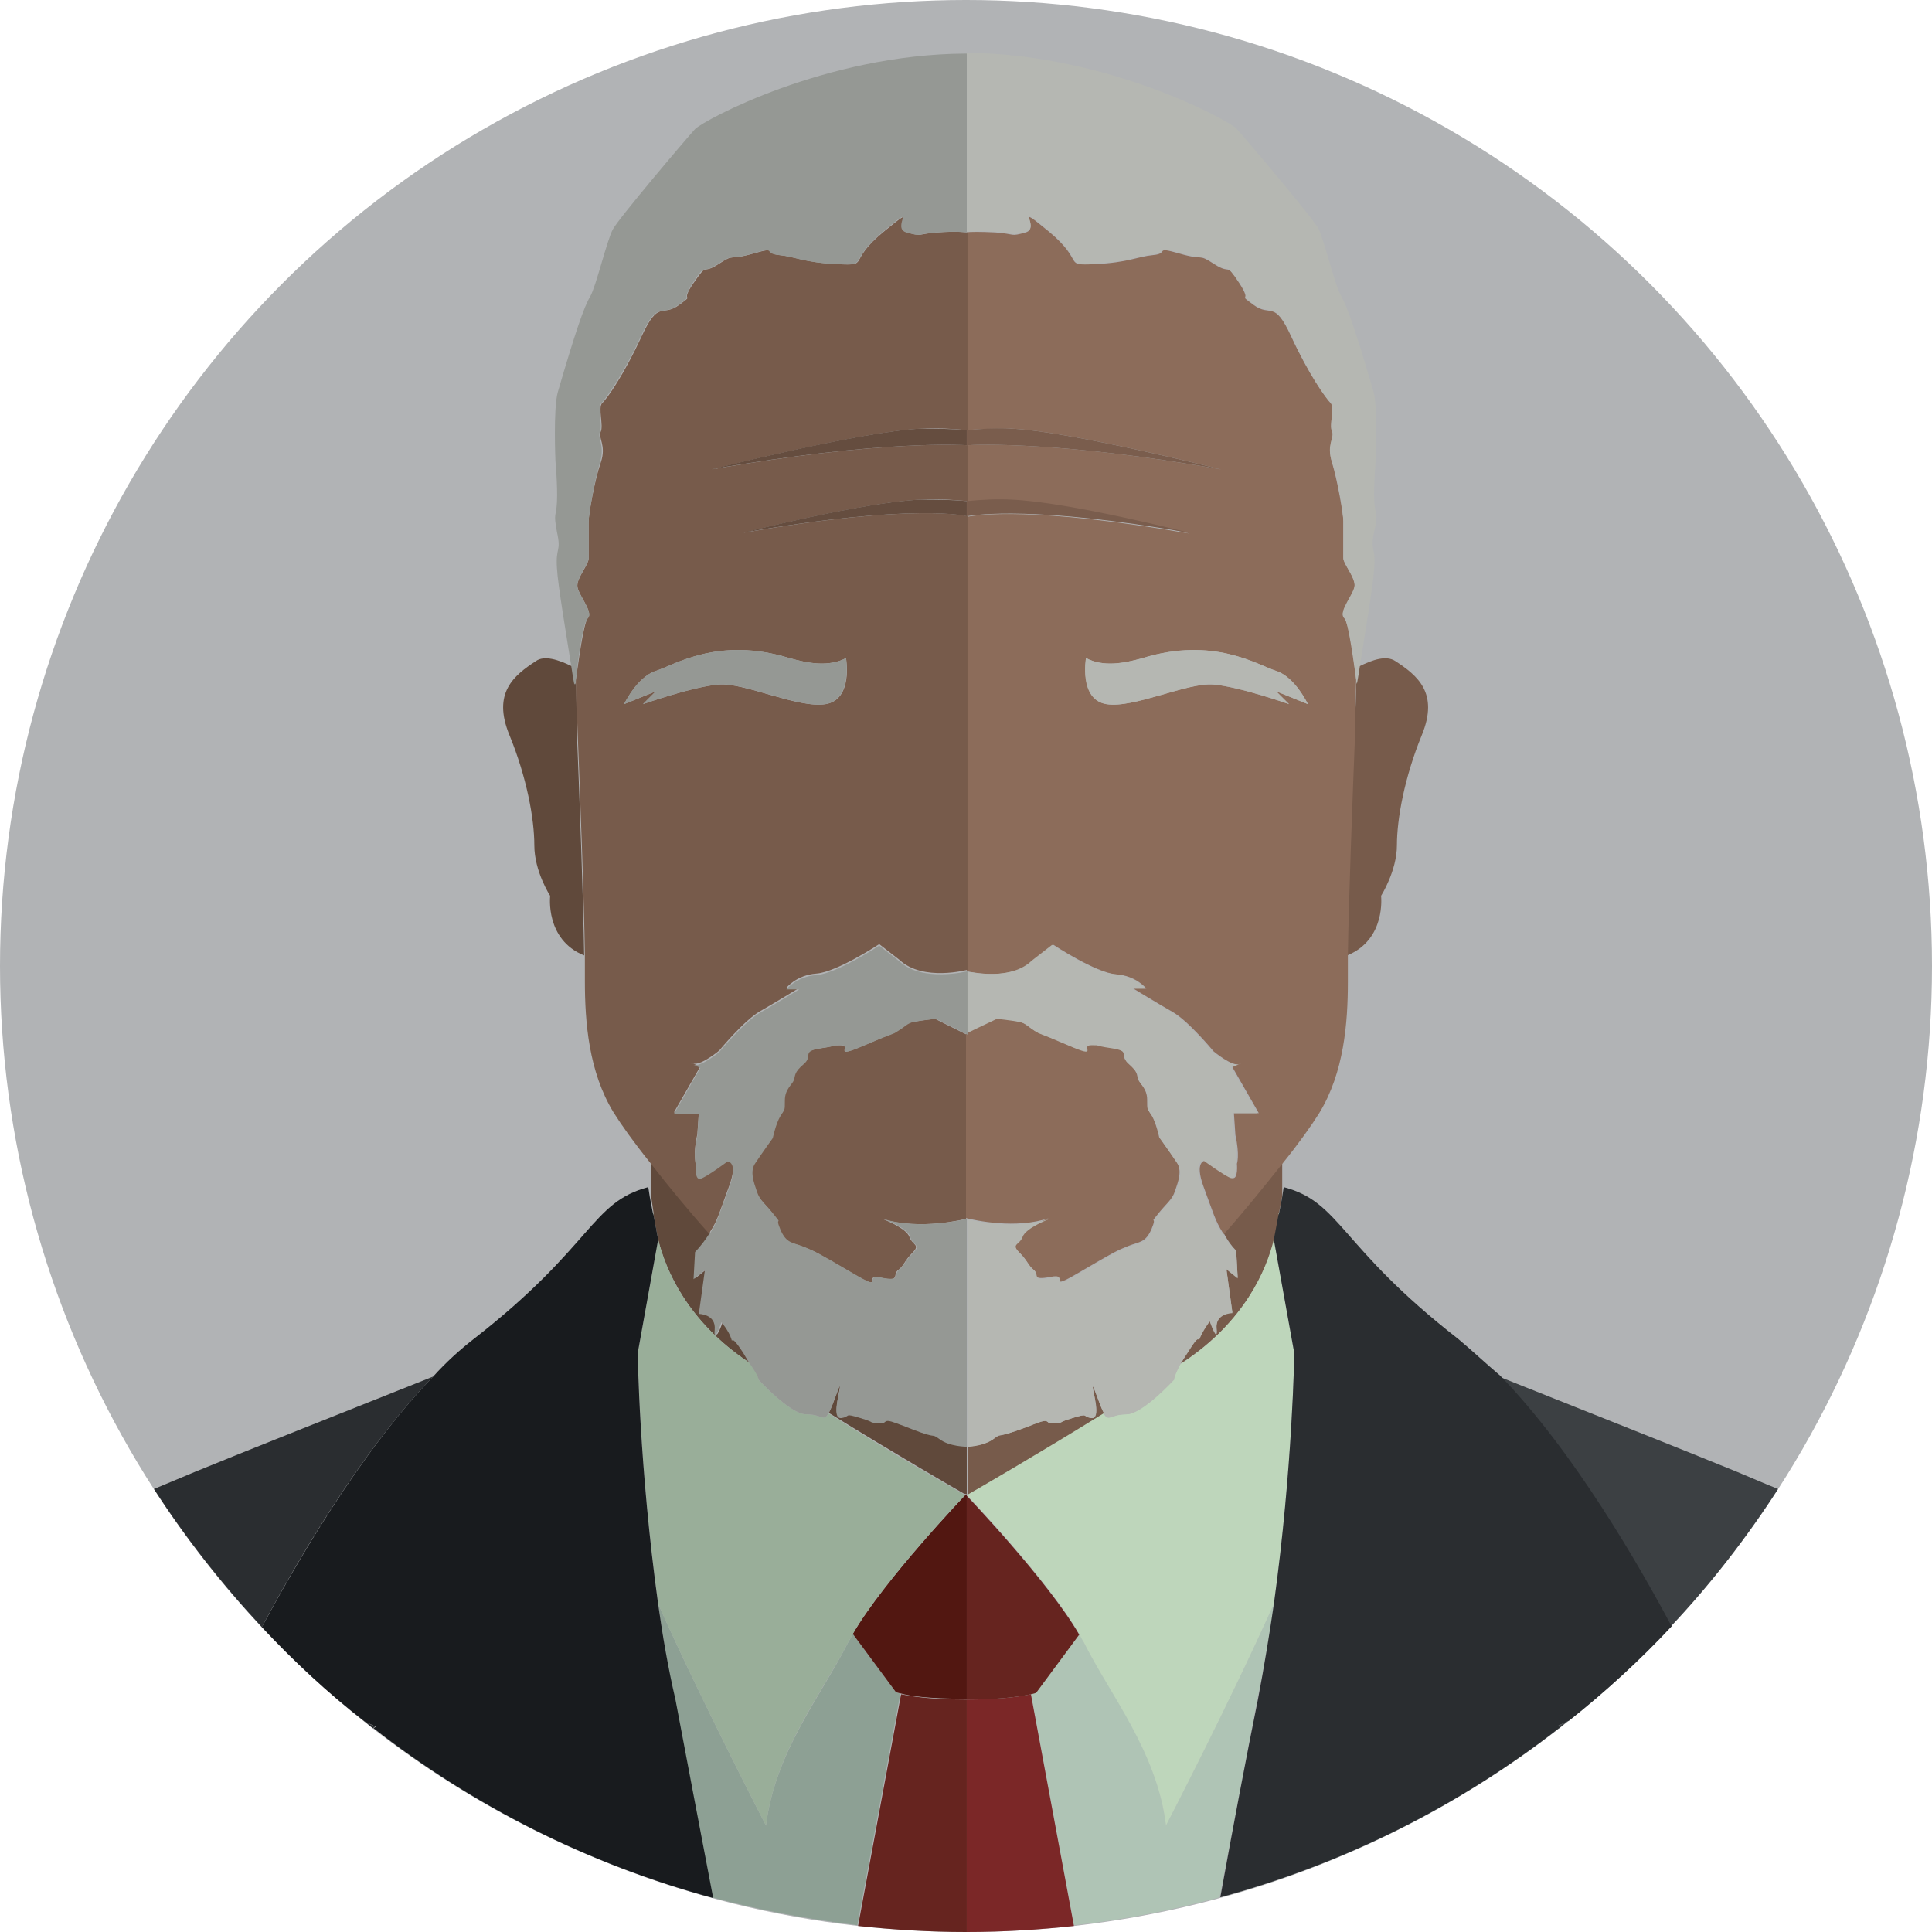 <svg xmlns="http://www.w3.org/2000/svg" width="256" height="256"><circle fill="#B1B3B5" cx="128" cy="128" r="128"/><path fill="#775B4B" d="M179.7 90.1c0 2.1-.1 4.1-.2 5.9-.4 10.1-.9 23.4-1 30.6 5.2-2.1 4.5-7.9 4.5-7.9s2.1-3.3 2.1-6.7c0-3.5 1-9 3.3-14.6s-.6-7.9-3.5-9.8c-1.2-.8-3-.2-4.8.7-.2 1.4-.4 2.4-.4 2.4v-.6z"/><path fill="#AFC4B5" d="M168.8 212.5c-5.8 13-14.3 29.4-14.3 29.4-1.2-9.8-7.3-17.3-10.9-24.3-.2-.4-.4-.7-.6-1.1l-5.7 7.7s-.2.1-.7.2l5.7 30.7c6.6-.7 13-2 19.3-3.7 1.8-9.4 3.6-18.9 5-26.3.9-4.2 1.6-8.4 2.2-12.6z"/><path fill="#775B4B" d="M163.8 165.7l.2 3.6-1.5-1.2.8 5.8s-2.3 0-2.1 2.1c.2 2.1-.9-1-.9-1s-1 1.2-1.3 2.2c-.4 1 .4-1.2-1.6 1.9-.4.7-.7 1.2-1 1.6.2-.1.3-.2.5-.3 8.1-5.4 11-12.2 12-16.3l.6-3.2v-.3l.4-2.1v-4.6c-2.4 3.1-5.2 6.5-7.8 9.4.8 1.6 1.7 2.4 1.7 2.4zm-19 18.1c0 .6 1.2 4.3-.2 4.1-1.3-.2-.2-.7-2.5 0s-.8.5-2.3.7c-1.5.2-.4-.8-2.5 0s1.5-.6-2.1.8c-3.6 1.3-2.3.4-3.6 1.3-1.1.8-2.9.9-3.4 1v6.4l.2-.1c1.4-.8 9-5.1 17.9-10.7-.6-1.1-1.5-4.1-1.5-3.5z"/><path fill="#7B2727" d="M128.1 225.2V256c4.8 0 9.6-.3 14.2-.8l-5.7-30.7c-1 .2-3.4.7-8.5.7z"/><path fill="#3C4043" d="M198.6 182.4c9.8 10.1 18.5 25.4 22.7 33.2 5.3-5.6 10.1-11.8 14.3-18.3-2-.8-3.8-1.6-5.5-2.3-7.3-3-20-8-31.5-12.6zm8 46.6c.4-.3.7-.6 1.1-.9l-1.5.7.4.2z"/><path fill="#66241F" d="M128.1 219.8v5.4c5.1 0 7.5-.5 8.5-.7.5-.1.7-.2.7-.2l5.7-7.7c-4.1-7.1-14.9-18.4-14.9-18.4v21.6zm0-21.7s.1 0 .2-.1l-.2.1z"/><path fill="#BED6BB" d="M169.4 161l.1-.3c-.1 0-.1.1-.1.3zm-12.6 19.5c-.2.1-.3.2-.5.3-.9 1.6-.8 2-.8 2s-4.2 4.6-6.3 4.6-2.3 1-2.9 0c0 0 0-.1-.1-.1-8.9 5.5-16.5 9.9-17.9 10.7l-.2.1s10.8 11.3 14.9 18.4c.2.4.4.8.6 1.1 3.5 7 9.7 14.5 10.9 24.3 0 0 8.5-16.4 14.3-29.4 2.5-18.1 2.7-33.2 2.7-33.2l-2.7-15v-.1c-1 4.1-3.9 10.9-12 16.3z"/><path fill="#2A2D30" d="M193.2 177.4c-15.8-12.3-15.5-18.1-23.1-20.1l-.2 1.3-.4 2.1-.1.3-.6 3.2v.1l2.7 15s-.2 15.1-2.7 33.2c-.6 4.1-1.3 8.4-2.1 12.6-1.5 7.4-3.3 16.9-5 26.3 16.6-4.5 31.8-12.2 45-22.5l-.3-.2 1.5-.7c4.8-3.8 9.4-8 13.6-12.5-4.2-7.9-12.9-23.1-22.7-33.2-2-1.7-3.8-3.4-5.6-4.9z"/><path fill="#8C6C5A" d="M179.7 90.1c-.2-1.9-.9-7.6-1.6-8.2-.8-.8 1.4-3.1 1.4-4.3S178 74.7 178 74v-4.9c0-1-.8-5.5-1.5-7.8s.4-3.3 0-4.1c-.4-.8.4-3.2-.2-3.8-.6-.6-2.9-3.8-5.2-8.8-2.3-5-2.7-2.5-5-4.2-2.3-1.7 0 0-1.9-2.9s-1-1-3.3-2.5-1.2-.4-4.6-1.4c-3.5-1-1.3 0-3.5.2-2.1.2-3.3 1-7.7 1.2-4.4.2-1.2-.2-6.1-4.3-5-4.1-1-.5-3.1.1s-1.3.2-4 0c-2.1-.1-3.4-.1-3.8 0V57c2-.2 4-.2 5.9-.2 7.6.3 27.8 5.4 27.8 5.4-21-3.7-32.1-3.3-33.7-3.2v7.5c2-.2 4-.2 5.9-.2 7.6.3 23.6 4.4 23.6 4.4-20.6-3.6-28.2-2.5-29.5-2.2v60.2c1.1.2 6.1 1.2 8.8-1.4l2.7-2.1s5.6 3.7 8.3 3.9c2.7.2 4 1.9 4 1.9h-1.7s3.1 1.9 5.2 3.1c2.1 1.2 5.4 5.2 5.4 5.2s2.5 2.1 3.5 1.7c.1 0 .2-.1.2-.1.1 0 0 0 0 0s-.1 0-.2.1c-.4.1-1 .4-1 .4l3.5 6.1h-3.3l.2 2.9c.6 2.7.2 3.8.2 3.8s.2 2.1-.6 1.9c-.8-.2-3.6-2.3-3.6-2.3s-1.5 0-.2 3.5 1.5 4.4 2.5 6c.1.1.1.2.2.2 2.6-2.9 5.4-6.4 7.8-9.4 2.1-2.6 3.8-5 4.8-6.6 3.3-5.4 3.8-12 3.8-17.4v-3.4c.1-7.2.6-20.5 1-30.6 0-1.9 0-3.9.1-6zm-8.9 3.2s-6.5-2.3-10-2.6c-3.5-.3-10.6 3.2-14.2 2.6-3.6-.6-2.7-6.1-2.7-6.1 2.3 1.2 5 .7 7.5 0 9.4-2.9 15.2.9 17.7 1.7 2.5.8 4.2 4.4 4.2 4.4l-4.2-1.7 1.7 1.7z"/><path fill="#8C6C5A" d="M139 161.4s-3.3 1.2-3.6 2.4c-.4 1.2-1.5 1-.4 2.1 1.2 1.2 1.2 1.7 1.9 2.3.8.6-.4 1.5 2.3 1 2.7-.6-.8 2.1 3.8-.6s5-2.9 6.5-3.5c1.5-.6 2.3-.4 3.1-2.3.8-1.9-.4-.4.8-1.9 1.2-1.5 1.9-1.9 2.3-3.1.4-1.2 1-2.7.2-3.8-.8-1.2-2.3-3.3-2.3-3.3s-.4-1.9-1-2.9-.6-.6-.6-2.1-1-2.1-1.2-2.7c-.2-.6 0-1-1.3-2.1-1.3-1.2.4-1.7-2.3-2.1s-1.2-.4-2.7-.4c-1.5 0 1.3 1.9-3.1 0s-3.5-1.3-4.4-1.9c-1-.6-1.2-1-2.1-1.2-1-.2-2.9-.4-2.9-.4l-4 2v24.5c1.2.3 6.6 1.5 11 0z"/><path fill="#B5B7B2" d="M128.1 30.7c.5 0 1.7-.1 3.8 0 2.7.2 1.9.6 4 0s-1.9-4.2 3.1-.1c5 4.1 1.7 4.5 6.1 4.3 4.4-.2 5.6-1 7.7-1.2 2.1-.2 0-1.2 3.5-.2s2.3-.1 4.6 1.4 1.3-.4 3.3 2.5-.4 1.2 1.9 2.9 2.7-.8 5 4.2 4.6 8.3 5.2 8.8c.6.6-.2 3 .2 3.8.4.8-.8 1.8 0 4.1S178 68 178 69v4.9c0 .8 1.5 2.5 1.5 3.6s-2.2 3.5-1.4 4.3c.6.6 1.3 6.3 1.6 8.2 0 .4.1.6.1.6s.2-1 .4-2.4c.6-3.8 1.8-10.9 1.9-13 .2-2.9-.6-2.1 0-4.8.6-2.7.1-1.9 0-4s.2-5.4.2-5.4.3-6.9-.3-9.1c-2.3-7.9-3.5-11.3-4.3-12.7-.8-1.3-2.2-7.3-3-8.9-.8-1.5-9.8-12.1-10.9-13.3-1.1-1.1-17.2-9.9-35.8-10v23.7zm-.2-23.6z"/><path fill="#7A5D4D" d="M161.8 62.2s-20.2-5.1-27.8-5.4c-1.9-.1-3.9 0-5.9.2v2c1.6-.1 12.7-.5 33.7 3.2zm-4.2 8.4s-16-4.1-23.6-4.4c-1.9-.1-3.9 0-5.9.2v2c1.3-.2 9-1.4 29.5 2.2z"/><path fill="#B5B7B2" d="M169.1 88.9c-2.5-.8-8.3-4.6-17.7-1.7-2.5.7-5.2 1.2-7.5 0 0 0-1 5.5 2.7 6.1 3.6.6 10.8-2.9 14.2-2.6 3.5.3 10 2.6 10 2.6l-1.7-1.7 4.2 1.7s-1.7-3.6-4.2-4.4zm-37 46.1s1.9.2 2.9.4 1.2.6 2.1 1.2c1 .6 0 0 4.4 1.9s1.5 0 3.1 0c1.5 0 0 0 2.7.4s1 1 2.3 2.1c1.3 1.2 1.2 1.5 1.3 2.1.2.6 1.2 1.2 1.2 2.7 0 1.5 0 1.2.6 2.1.6 1 1 2.9 1 2.9s1.5 2.1 2.3 3.3c.8 1.2.2 2.7-.2 3.8-.4 1.2-1.2 1.5-2.3 3.1-1.2 1.5 0 0-.8 1.9s-1.5 1.7-3.1 2.3c-1.5.6-1.9.8-6.5 3.5s-1.2 0-3.8.6c-2.7.6-1.5-.4-2.3-1-.8-.6-.8-1.2-1.9-2.3-1.2-1.2 0-1 .4-2.1.4-1.2 3.6-2.4 3.6-2.4-4.5 1.5-9.8.3-10.9.1v30.1c.6 0 2.3-.2 3.4-1 1.3-1 0 0 3.6-1.3s0 0 2.1-.8 1 .2 2.5 0 0 0 2.3-.7 1.2-.2 2.5 0 .2-3.5.2-4.1c0-.6.9 2.5 1.5 3.5 0 0 0 .1.1.1.6 1 .8 0 2.9 0s6.3-4.6 6.3-4.6-.1-.3.8-2c.2-.4.6-1 1-1.6 1.9-3.1 1.2-.9 1.6-1.9.4-1 1.3-2.2 1.3-2.2s1.1 3.1.9 1c-.2-2.1 2.1-2.1 2.1-2.1l-.8-5.8 1.5 1.2-.2-3.6s-.9-.9-1.8-2.3c-.1-.1-.1-.2-.2-.2-1-1.5-1.2-2.5-2.5-6s.2-3.5.2-3.5 2.9 2.1 3.6 2.3c.8.2.6-1.9.6-1.9s.4-1.2-.2-3.8l-.2-2.9h3.3l-3.5-6.1s.6-.2 1-.4c-1 .4-3.5-1.7-3.5-1.7s-3.3-4-5.4-5.2c-2.1-1.2-5.2-3.1-5.2-3.1h1.7s-1.3-1.7-4-1.9c-2.7-.2-8.3-3.9-8.3-3.9l-2.7 2.1c-2.7 2.6-7.8 1.6-8.8 1.4v8.3l4.2-2zm32.3 5.9c.1 0 .1 0 0 0zm0 0s-.1.1-.2.1c.1-.1.2-.1.2-.1z"/><path fill="#60493B" d="M76.3 90.1c0 .4-.1.6-.1.6s-.2-1-.4-2.4c-1.8-.9-3.7-1.5-4.8-.7-2.9 1.9-5.8 4.2-3.5 9.8 2.3 5.6 3.3 11.1 3.3 14.6s2.1 6.7 2.1 6.7-.7 5.8 4.5 7.9c-.1-7.2-.6-20.5-1-30.6 0-1.8 0-3.8-.1-5.9z"/><path fill="#8DA094" d="M118.7 224.2l-5.7-7.7c-.2.4-.4.8-.6 1.1-3.5 7-9.7 14.5-10.9 24.3 0 0-8.5-16.4-14.3-29.4.6 4.1 1.3 8.4 2.1 12.6 1.5 7.4 3.3 16.9 5 26.3 6.3 1.7 12.7 2.9 19.3 3.7l5.7-30.7c-.4-.1-.6-.2-.6-.2z"/><path fill="#60493B" d="M86.6 160.7v.3l.6 3.2c1 4.1 3.9 10.9 12 16.3.2.1.3.2.5.3-.2-.4-.6-1-1-1.6-1.9-3.1-1.2-.9-1.6-1.9s-1.3-2.2-1.3-2.2-1.1 3.1-.9 1c.2-2.1-2.1-2.1-2.1-2.1l.8-5.8-1.5 1.2.2-3.6s.9-.9 1.8-2.3c-2.6-2.9-5.4-6.4-7.8-9.4v4.6l.3 2c-.1 0-.1 0 0 0zm41.5 31.8v-.9s-2.3 0-3.6-1c-1.3-1 0 0-3.6-1.3s0 0-2.1-.8-1 .2-2.5 0 0 0-2.3-.7-1.2-.2-2.5 0-.2-3.5-.2-4.1c0-.6-.9 2.5-1.5 3.5 8.9 5.5 16.5 9.9 17.9 10.7l.4.1v-5.5z"/><path fill="#66241F" d="M119.4 224.5l-5.7 30.7c4.7.5 9.5.8 14.3.8h.1v-30.8c-5.2 0-7.7-.5-8.7-.7z"/><path fill="#2A2D30" d="M48.3 228.1c.4.3.7.6 1.1.9l.3-.2-1.4-.7zM25.9 195c-1.7.7-3.6 1.5-5.5 2.3 4.2 6.5 9 12.6 14.3 18.3 4.2-7.9 12.9-23.1 22.7-33.2C45.9 187 33.2 192 25.9 195z"/><path fill="#521711" d="M128.1 198.1l-.4-.1.2.1s-10.8 11.3-14.9 18.4l5.7 7.7s.2.1.7.2c1 .3 3.5.7 8.7.7v-27z"/><path fill="#99AE99" d="M86.5 160.7l.1.3c0-.2 0-.3-.1-.3zm41.2 37.3c-1.4-.8-9-5.1-17.9-10.7 0 0 0 .1-.1.1-.6 1-.8 0-2.9 0-2.1 0-6.3-4.6-6.3-4.6s.1-.3-.8-2c-.2-.1-.3-.2-.5-.3-8.1-5.4-11-12.2-12-16.3v.1l-2.7 15s.2 15.1 2.7 33.2c5.8 13 14.3 29.4 14.3 29.4 1.2-9.8 7.3-17.3 10.9-24.3.2-.4.4-.7.6-1.1 4.1-7.1 14.9-18.4 14.9-18.4s-.1 0-.2-.1z"/><path fill="#181B1E" d="M87.2 212.5c-2.5-18.1-2.7-33.2-2.7-33.2l2.7-15v-.1l-.6-3.2-.1-.3-.4-2.1-.2-1.3c-7.6 2-7.3 7.8-23.1 20.1-1.8 1.4-3.7 3.1-5.4 5-9.8 10.1-18.5 25.4-22.7 33.2 4.2 4.5 8.7 8.7 13.6 12.5l1.5.7-.3.2c13.2 10.3 28.4 18 45 22.5-1.8-9.4-3.6-18.9-5-26.3-1-4.3-1.7-8.5-2.3-12.7z"/><path fill="#775B4B" d="M128.1 137.1l-4.2-2.1s-1.9.2-2.9.4-1.2.6-2.1 1.2c-1 .6 0 0-4.4 1.9s-1.5 0-3.1 0c-1.5 0 0 0-2.7.4s-1 1-2.3 2.1-1.2 1.5-1.3 2.1c-.2.6-1.2 1.2-1.2 2.7 0 1.5 0 1.2-.6 2.1-.6 1-1 2.9-1 2.9s-1.5 2.1-2.3 3.3c-.8 1.2-.2 2.7.2 3.8.4 1.2 1.2 1.5 2.3 3.1 1.2 1.5 0 0 .8 1.9s1.5 1.7 3.1 2.3c1.5.6 1.9.8 6.5 3.5s1.2 0 3.8.6c2.7.6 1.5-.4 2.3-1 .8-.6.8-1.2 1.9-2.3s0-1-.4-2.1c-.4-1.2-3.6-2.4-3.6-2.4 5 1.6 11.1 0 11.1 0v-24.4z"/><path fill="#775B4B" d="M94.1 163.2c1-1.5 1.2-2.5 2.5-6s-.2-3.5-.2-3.5-2.9 2.1-3.6 2.3-.6-1.9-.6-1.9-.4-1.2.2-3.8l.2-2.9h-3.3l3.5-6.1s-.6-.2-1-.4c-.1 0-.2-.1-.2-.1s-.1 0 0 0c0 0 .1.1.2.1 1 .4 3.5-1.7 3.5-1.7s3.3-4 5.4-5.2 5.2-3.1 5.2-3.1h-1.7s1.3-1.7 4-1.9c2.7-.2 8.3-3.9 8.3-3.9l2.7 2.1c3.1 2.9 9 1.3 9 1.3V68.4s-6.9-1.8-29.7 2.2c0 0 16-4.1 23.6-4.4 2-.1 4.1 0 6.1.2V59s-11.1-.8-33.9 3.2c0 0 20.2-5.1 27.8-5.4 2-.1 4.1 0 6.1.2V30.8s-1.3-.2-4 0-1.9.6-4 0 1.9-4.2-3.1-.1-1.7 4.5-6.1 4.3c-4.4-.2-5.6-1-7.7-1.2-2.1-.2 0-1.2-3.5-.2s-2.3-.1-4.6 1.4-1.3-.4-3.3 2.5.4 1.2-1.9 2.9-2.7-.8-5 4.2-4.6 8.3-5.2 8.8c-.6.6.2 3-.2 3.8-.4.8.8 1.8 0 4.1S78 68.1 78 69.1V74c0 .8-1.5 2.5-1.5 3.6s2.2 3.5 1.4 4.3c-.6.6-1.3 6.3-1.6 8.2 0 2.1.1 4.1.2 5.9.4 10.1.9 23.4 1 30.6v3.4c0 5.4.5 12 3.8 17.4 1 1.6 2.7 4 4.8 6.6 2.4 3.1 5.2 6.5 7.8 9.4.1 0 .2-.1.2-.2zM82.7 93.3s1.7-3.6 4.2-4.4c2.5-.8 8.3-4.6 17.7-1.7 2.5.7 5.2 1.2 7.5 0 0 0 1 5.5-2.7 6.1s-10.8-2.9-14.2-2.6c-3.5.3-10 2.6-10 2.6l1.7-1.7-4.2 1.7z"/><path fill="#959894" d="M76.3 90.1c.2-1.9.9-7.6 1.6-8.2.8-.8-1.4-3.1-1.4-4.3S78 74.7 78 74v-4.9c0-1 .8-5.5 1.5-7.8s-.4-3.3 0-4.1c.4-.8-.4-3.2.2-3.8.6-.6 2.9-3.8 5.2-8.8 2.3-5 2.7-2.5 5-4.2 2.3-1.7 0 0 1.9-2.9s1-1 3.3-2.5 1.2-.4 4.6-1.4 1.3 0 3.5.2c2.1.2 3.3 1 7.7 1.2 4.4.2 1.2-.2 6.1-4.3s1-.5 3.1.1 1.3.2 4 0 4 0 4 0V7.1h-.2c-18.5.1-34.6 8.8-35.8 10C91 18.3 82 28.9 81.2 30.4c-.8 1.5-2.2 7.5-3 8.9-.8 1.3-2 4.8-4.3 12.7-.6 2.2-.3 9.1-.3 9.1s.3 3.3.2 5.4-.5 1.3 0 4c.6 2.7-.2 1.9 0 4.8.1 2.1 1.3 9.2 1.9 13 .2 1.4.4 2.4.4 2.4s.2-.2.2-.6z"/><path fill="#654D3F" d="M128.1 57c-2.1-.2-4.2-.2-6.1-.2-7.6.3-27.8 5.4-27.8 5.4 22.8-4 33.9-3.2 33.9-3.2v-2zm0 9.4c-2.1-.2-4.2-.2-6.1-.2-7.6.3-23.6 4.4-23.6 4.4 22.8-4 29.7-2.2 29.7-2.2v-2z"/><path fill="#959894" d="M95.2 90.7c3.5-.3 10.6 3.2 14.2 2.6s2.7-6.1 2.7-6.1c-2.3 1.2-5 .7-7.5 0-9.4-2.9-15.2.9-17.7 1.7-2.5.8-4.2 4.4-4.2 4.4l4.2-1.7-1.7 1.7s6.5-2.3 10-2.6zm5.3 92.1s4.2 4.6 6.3 4.6c2.1 0 2.3 1 2.9 0 0 0 0-.1.1-.1.6-1.1 1.5-4.1 1.5-3.5 0 .6-1.2 4.3.2 4.1 1.3-.2.2-.7 2.5 0s.8.5 2.3.7c1.5.2.4-.8 2.5 0s-1.5-.6 2.1.8 2.3.4 3.6 1.3c1.3 1 3.6 1 3.6 1v-30.2s-6.1 1.6-11.1 0c0 0 3.3 1.2 3.6 2.4.4 1.2 1.5 1 .4 2.1s-1.2 1.7-1.9 2.3c-.8.6.4 1.5-2.3 1-2.7-.6.8 2.1-3.8-.6s-5-2.9-6.5-3.5c-1.5-.6-2.3-.4-3.1-2.3s.4-.4-.8-1.9c-1.2-1.5-1.9-1.9-2.3-3.1-.4-1.2-1-2.7-.2-3.8.8-1.2 2.3-3.3 2.3-3.3s.4-1.9 1-2.9.6-.6.6-2.1 1-2.1 1.2-2.7c.2-.6 0-1 1.3-2.1s-.4-1.7 2.3-2.1c2.7-.4 1.2-.4 2.7-.4 1.5 0-1.3 1.9 3.1 0s3.5-1.3 4.4-1.9c1-.6 1.2-1 2.1-1.2 1-.2 2.9-.4 2.9-.4l4.2 2.1v-8.4s-6 1.5-9-1.3l-2.7-2.1s-5.6 3.7-8.3 3.9c-2.7.2-4 1.9-4 1.9h1.7s-3.1 1.9-5.2 3.1-5.4 5.2-5.4 5.2-2.5 2.1-3.5 1.7c.4.1 1 .4 1 .4l-3.5 6.1h3.3l-.2 2.9c-.6 2.7-.2 3.8-.2 3.8s-.2 2.1.6 1.9 3.6-2.3 3.6-2.3 1.5 0 .2 3.5-1.5 4.4-2.5 6c-.1.1-.1.2-.2.2-.9 1.4-1.8 2.3-1.8 2.3l-.2 3.6 1.5-1.2-.8 5.8s2.3 0 2.1 2.1c-.2 2.1.9-1 .9-1s1 1.2 1.3 2.2-.4-1.2 1.6 1.9c.4.7.7 1.2 1 1.6 1.1 1.6 1 1.9 1 1.9zm-8.9-41.9c-.1 0-.1 0 0 0zm.2.1c-.1 0-.2-.1-.2-.1s.1 0 .2.1z"/></svg>